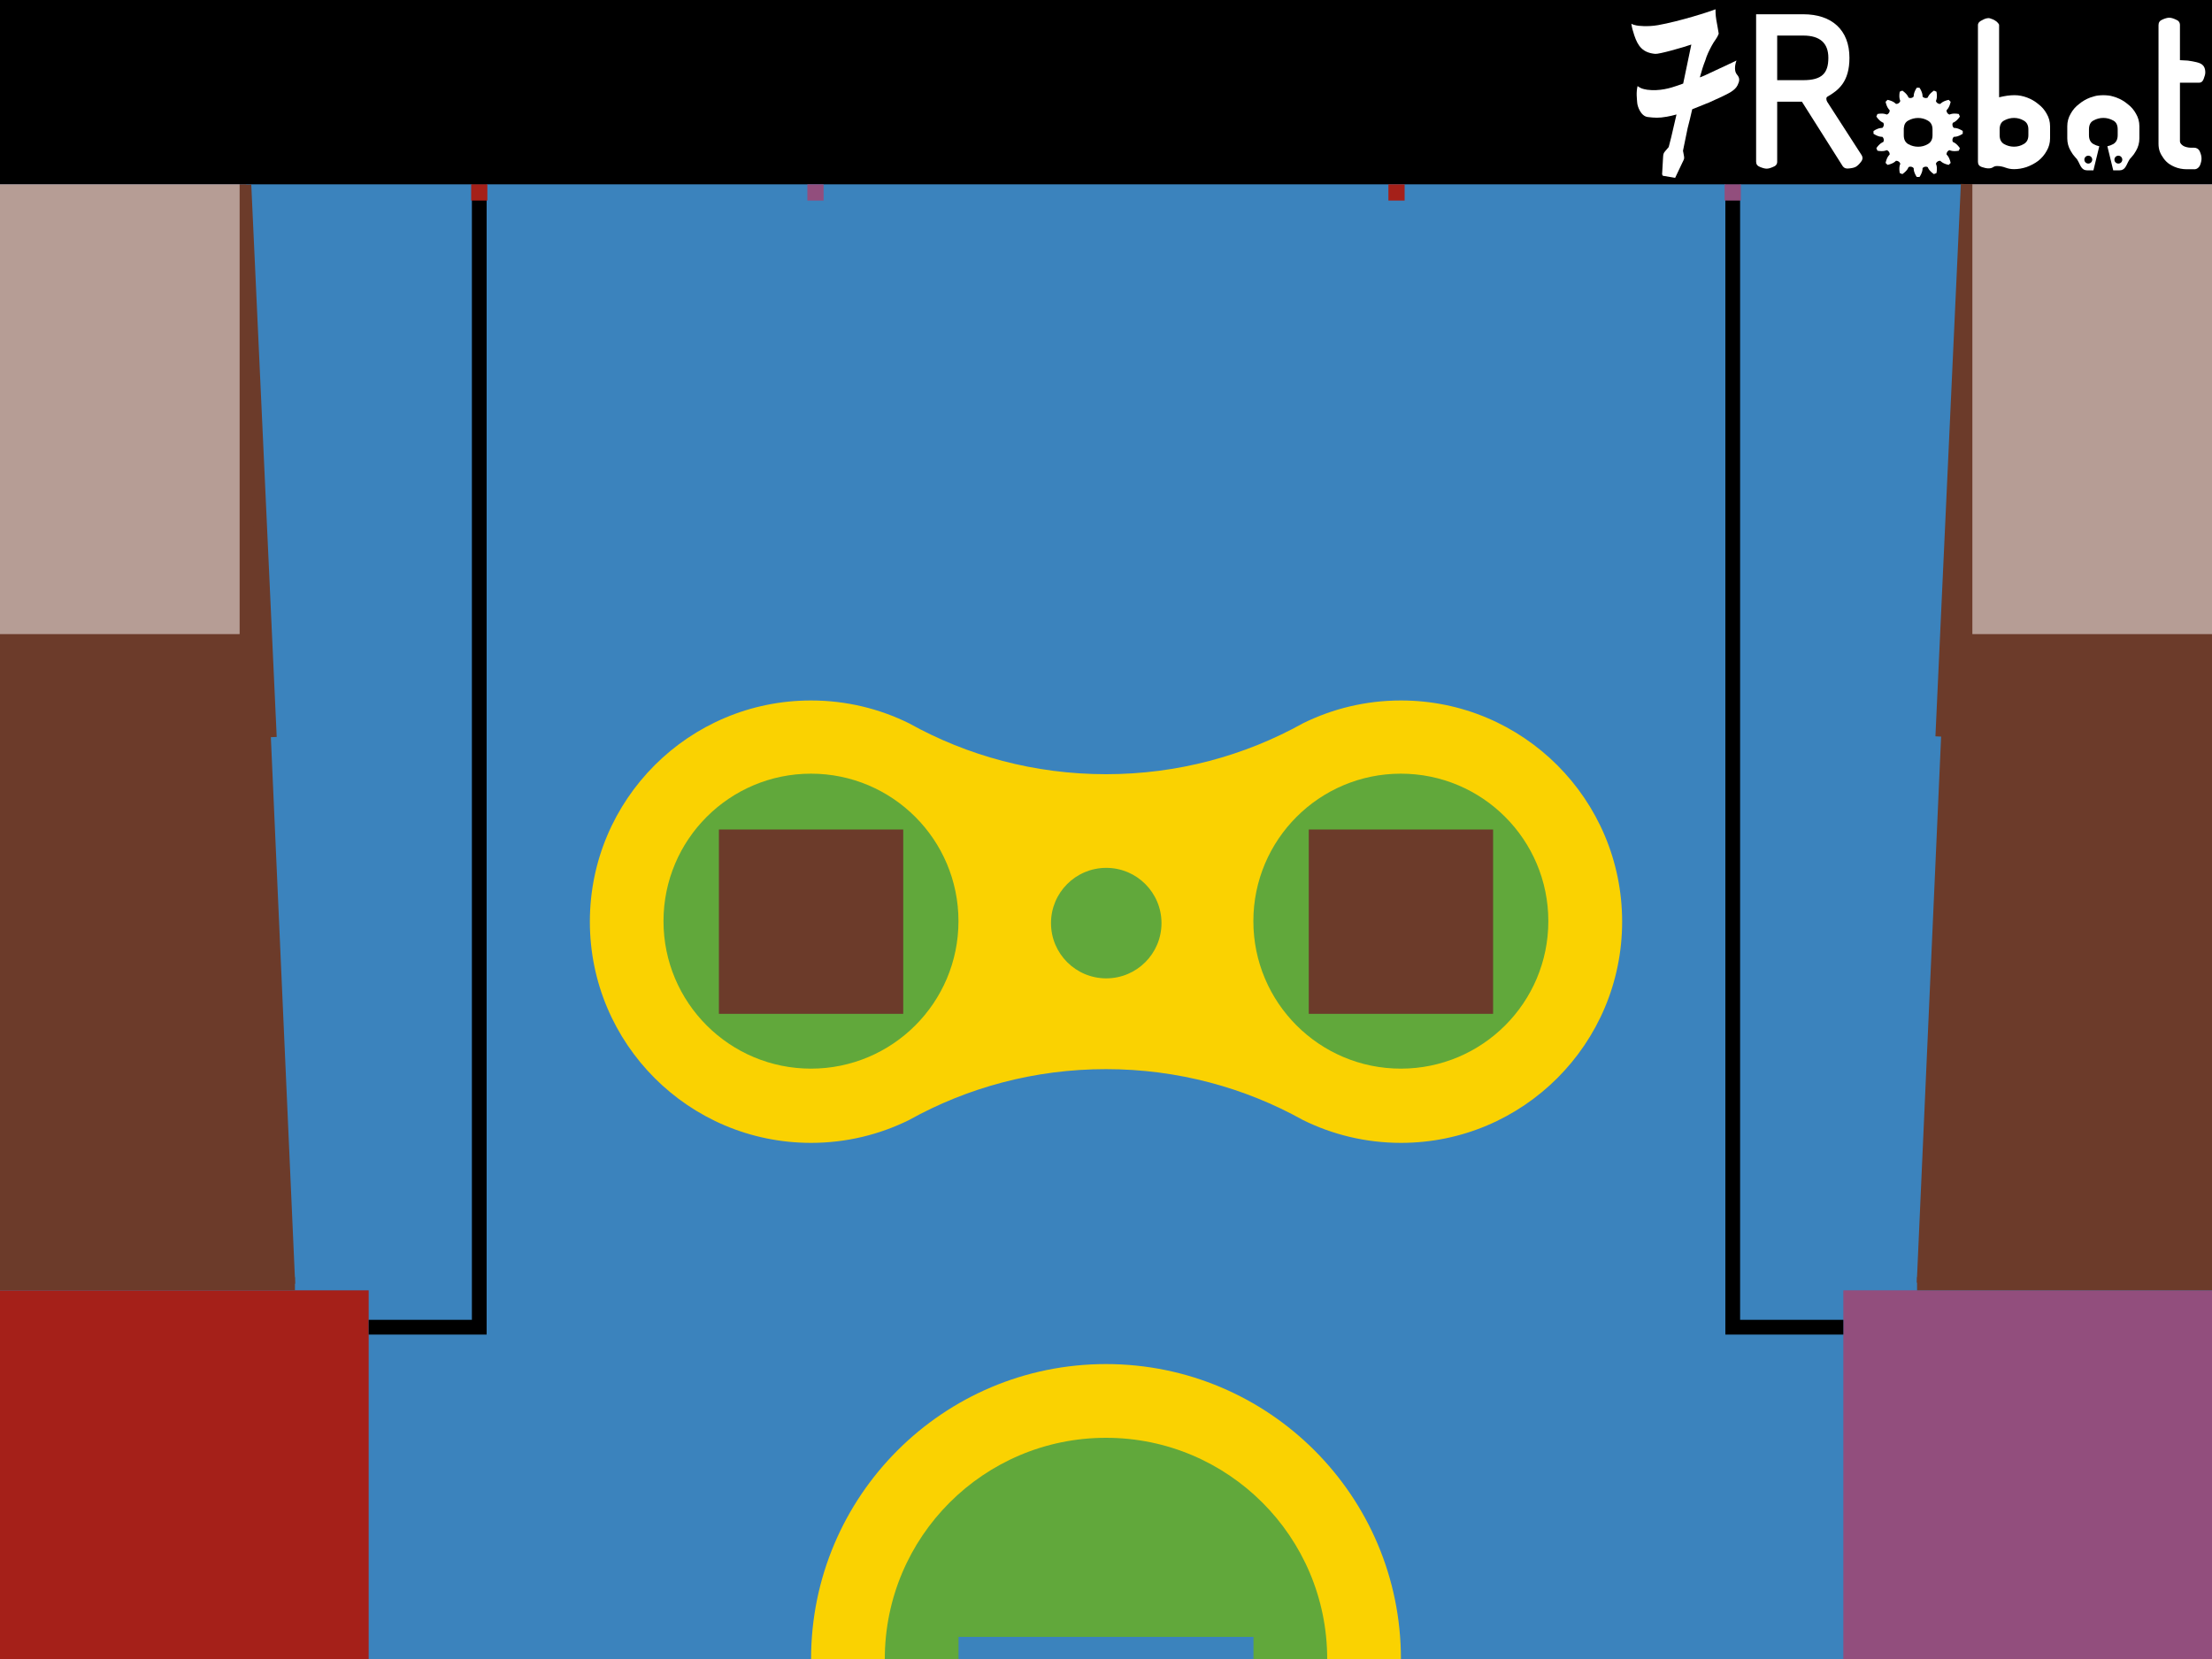 <?xml version="1.0" encoding="UTF-8" standalone="no"?>
<!-- Created with Inkscape (http://www.inkscape.org/) -->

<svg
   xmlns:dc="http://purl.org/dc/elements/1.1/"
   xmlns:cc="http://creativecommons.org/ns#"
   xmlns:rdf="http://www.w3.org/1999/02/22-rdf-syntax-ns#"
   xmlns:svg="http://www.w3.org/2000/svg"
   xmlns="http://www.w3.org/2000/svg"
   xmlns:sodipodi="http://sodipodi.sourceforge.net/DTD/sodipodi-0.dtd"
   xmlns:inkscape="http://www.inkscape.org/namespaces/inkscape"
   width="300"
   height="225"
   id="svg2"
   version="1.1"
   inkscape:version="0.48.2 r9819"
   sodipodi:docname="plateau.svg"
   inkscape:export-filename="/home/martin/Eurobot/ARM/plateau.png"
   inkscape:export-xdpi="96"
   inkscape:export-ydpi="96">
  <rect width="100%" height="100%" fill="#333333" stroke="none"/>
  <sodipodi:namedview
     id="base"
     pagecolor="#ffffff"
     bordercolor="#666666"
     borderopacity="1.0"
     inkscape:pageopacity="0.0"
     inkscape:pageshadow="2"
     inkscape:zoom="0.70710678"
     inkscape:cx="296.88543"
     inkscape:cy="9.7235541"
     inkscape:document-units="px"
     inkscape:current-layer="layer1"
     showgrid="false"
     showguides="true"
     inkscape:guide-bbox="true"
     inkscape:window-width="1366"
     inkscape:window-height="744"
     inkscape:window-x="0"
     inkscape:window-y="24"
     inkscape:window-maximized="1"
     fit-margin-top="0"
     fit-margin-left="0"
     fit-margin-right="0"
     fit-margin-bottom="0" />
  <defs
     id="defs4">
    <marker
       style="overflow:visible"
       id="Arrow1Lend"
       refX="0"
       refY="0"
       orient="auto"
       inkscape:stockid="Arrow1Lend">
      <path
         transform="matrix(-0.8,0,0,-0.8,-10,0)"
         style="fill-rule:evenodd;stroke:#000000;stroke-width:1pt;marker-start:none"
         d="M 0,0 5,-5 -12.5,0 5,5 0,0 z"
         id="path4504"
         inkscape:connector-curvature="0" />
    </marker>
    <marker
       style="overflow:visible"
       id="Arrow1Lstart"
       refX="0"
       refY="0"
       orient="auto"
       inkscape:stockid="Arrow1Lstart">
      <path
         transform="matrix(0.8,0,0,0.8,10,0)"
         style="fill-rule:evenodd;stroke:#000000;stroke-width:1pt;marker-start:none"
         d="M 0,0 5,-5 -12.5,0 5,5 0,0 z"
         id="path4501"
         inkscape:connector-curvature="0" />
    </marker>
    <marker
       style="overflow:visible"
       id="Arrow1LendS"
       refX="0"
       refY="0"
       orient="auto"
       inkscape:stockid="Arrow1LendS">
      <path
         transform="matrix(-0.8,0,0,-0.8,-10,0)"
         style="fill:#ffffff;fill-rule:evenodd;stroke:#ffffff;stroke-width:1pt;marker-start:none"
         d="M 0,0 5,-5 -12.5,0 5,5 0,0 z"
         id="path5321"
         inkscape:connector-curvature="0" />
    </marker>
  </defs>
  <g
     transform="translate(0,-827.362)"
     id="layer1"
     inkscape:groupmode="layer"
     inkscape:label="Calque 1">
    <path
       inkscape:connector-curvature="0"
       id="path3830-0"
       d="m 580,1052.362 c 0,-16.569 -13.431,-30 -30,-30 -16.569,0 -30,13.431 -30,30 l 60,0 z"
       style="fill:#ffffff;fill-opacity:0.941;fill-rule:evenodd;stroke:none"
       inkscape:export-filename="/home/martin/Eurobot/ARM/obstacles.png"
       inkscape:export-xdpi="191.19403"
       inkscape:export-ydpi="191.19403" />
    <path
       style="fill:#ffffff;fill-opacity:1;stroke:none"
       d="m 400,852.362 0,149.091 40.031,0 -6.631,-149.091 z"
       id="path4143-1"
       inkscape:connector-curvature="0"
       sodipodi:nodetypes="ccccc"
       inkscape:export-filename="/home/martin/Eurobot/ARM/obstacles.png"
       inkscape:export-xdpi="191.19403"
       inkscape:export-ydpi="191.19403" />
    <path
       sodipodi:nodetypes="ccccc"
       inkscape:connector-curvature="0"
       id="path4139-7"
       d="m 700,852.362 0,148.951 -40.039,0 L 666.6,852.362 z"
       style="fill:#ffffff;fill-opacity:1;stroke:none"
       inkscape:export-filename="/home/martin/Eurobot/ARM/obstacles.png"
       inkscape:export-xdpi="191.19403"
       inkscape:export-ydpi="191.19403" />
    <rect
       transform="scale(-1,-1)"
       y="-913.362"
       x="-432.5"
       height="61"
       width="32.5"
       id="rect3868-7-2"
       style="opacity:0.5;fill:#ffffff;fill-opacity:1;fill-rule:evenodd;stroke:none"
       inkscape:export-filename="/home/martin/Eurobot/ARM/obstacles.png"
       inkscape:export-xdpi="191.19403"
       inkscape:export-ydpi="191.19403" />
    <rect
       transform="scale(-1,-1)"
       y="-913.362"
       x="-700"
       height="61"
       width="32.5"
       id="rect3868-0"
       style="opacity:0.5;fill:#ffffff;fill-opacity:1;fill-rule:evenodd;stroke:none"
       inkscape:export-filename="/home/martin/Eurobot/ARM/obstacles.png"
       inkscape:export-xdpi="191.19403"
       inkscape:export-ydpi="191.19403" />
    <path
       sodipodi:nodetypes="ccc"
       inkscape:connector-curvature="0"
       id="path3870-2-1"
       d="m 450,1007.362 15,0 0,-155"
       style="fill:none;stroke:#000000;stroke-width:2;stroke-linecap:butt;stroke-linejoin:miter;stroke-miterlimit:4;stroke-opacity:1;stroke-dasharray:none"
       inkscape:export-filename="/home/martin/Eurobot/ARM/obstacles.png"
       inkscape:export-xdpi="191.19403"
       inkscape:export-ydpi="191.19403" />
    <path
       sodipodi:nodetypes="ccc"
       inkscape:connector-curvature="0"
       id="path3870-5"
       d="m 650,1007.362 -15,0 0,-155"
       style="fill:none;stroke:#000000;stroke-width:2;stroke-linecap:butt;stroke-linejoin:miter;stroke-miterlimit:4;stroke-opacity:1;stroke-dasharray:none"
       inkscape:export-filename="/home/martin/Eurobot/ARM/obstacles.png"
       inkscape:export-xdpi="191.19403"
       inkscape:export-ydpi="191.19403" />
    <rect
       transform="scale(-1,-1)"
       style="fill:#ffffff;fill-opacity:1;fill-rule:evenodd;stroke:none"
       id="rect3808-7"
       width="50"
       height="50"
       x="-700"
       y="-1052.362"
       inkscape:export-filename="/home/martin/Eurobot/ARM/obstacles.png"
       inkscape:export-xdpi="191.19403"
       inkscape:export-ydpi="191.19403" />
    <rect
       transform="scale(-1,-1)"
       style="fill:#ffffff;fill-opacity:1;fill-rule:evenodd;stroke:none"
       id="rect3808-9-0"
       width="50"
       height="50"
       x="-450"
       y="-1052.362"
       inkscape:export-filename="/home/martin/Eurobot/ARM/obstacles.png"
       inkscape:export-xdpi="191.19403"
       inkscape:export-ydpi="191.19403" />
    <path
       inkscape:connector-curvature="0"
       id="path3828-4"
       d="m 590,1052.362 c 0,-22.091 -17.909,-40 -40,-40 -22.091,0 -40,17.909 -40,40 l 80,0 z"
       style="fill:#ffffff;fill-opacity:1;fill-rule:evenodd;stroke:none"
       inkscape:export-filename="/home/martin/Eurobot/ARM/obstacles.png"
       inkscape:export-xdpi="191.19403"
       inkscape:export-ydpi="191.19403" />
    <path
       sodipodi:type="arc"
       style="fill:#ffffff;fill-opacity:0.941;fill-rule:evenodd;stroke:none"
       id="path3830-3-3-3-6"
       sodipodi:cx="149.75"
       sodipodi:cy="887.11218"
       sodipodi:rx="31.75"
       sodipodi:ry="31.75"
       d="m 181.5,887.112 a 31.75,31.75 0 1 1 -63.5,0 31.75,31.75 0 1 1 63.5,0 z"
       transform="matrix(-0.236,0,0,-0.236,585.374,1161.916)"
       inkscape:export-filename="/home/martin/Eurobot/ARM/obstacles.png"
       inkscape:export-xdpi="191.19403"
       inkscape:export-ydpi="191.19403" />
    <rect
       y="827.362"
       x="0"
       height="225"
       width="300"
       id="rect4168"
       style="fill:#000000;fill-opacity:1;fill-rule:evenodd;stroke:none" />
    <rect
       transform="scale(-1,-1)"
       y="-1052.362"
       x="-300"
       height="200"
       width="300"
       id="rect3020"
       style="fill:#3b83bd;fill-opacity:1;fill-rule:evenodd;stroke:none" />
    <path
       sodipodi:nodetypes="ccccc"
       inkscape:connector-curvature="0"
       id="path4139"
       d="m 300,852.362 0,148.951 -40.039,0 L 266.6,852.362 z"
       style="fill:#6c3b2a;fill-opacity:1;stroke:none" />
    <path
       style="fill:#6c3b2a;fill-opacity:1;stroke:none"
       d="m 0,852.362 0,149.091 40.031,0 -6.631,-149.091 z"
       id="path4143"
       inkscape:connector-curvature="0"
       sodipodi:nodetypes="ccccc" />
    <path
       inkscape:connector-curvature="0"
       id="path3828-6"
       d="m 190,982.362 c 16.569,0 30,-13.431 30,-30 0,-16.569 -13.431,-30 -30,-30 -4.764,0 -9.279,1.118 -13.281,3.094 -7.91,4.404 -17.023,6.906 -26.719,6.906 -9.696,0 -18.809,-2.502 -26.719,-6.906 -4.002,-1.976 -8.517,-3.094 -13.281,-3.094 -16.569,0 -30,13.431 -30,30 0,16.569 13.431,30 30,30 4.764,0 9.279,-1.118 13.281,-3.094 7.91,-4.404 17.023,-6.906 26.719,-6.906 9.696,0 18.809,2.502 26.719,6.906 4.002,1.976 8.517,3.094 13.281,3.094 z"
       style="fill:#fad201;fill-opacity:1;fill-rule:evenodd;stroke:none" />
    <path
       sodipodi:type="arc"
       style="fill:#57a63f;fill-opacity:0.941;fill-rule:evenodd;stroke:none"
       id="path3830-3"
       sodipodi:cx="149.75"
       sodipodi:cy="887.11218"
       sodipodi:rx="31.75"
       sodipodi:ry="31.75"
       d="m 181.5,887.112 c 0,17.535 -14.215,31.75 -31.75,31.75 -17.535,0 -31.75,-14.215 -31.75,-31.75 0,-17.535 14.215,-31.75 31.75,-31.75 17.535,0 31.75,14.215 31.75,31.75 z"
       transform="matrix(-0.63,0,0,-0.63,284.331,1511.173)" />
    <rect
       transform="scale(-1,-1)"
       style="fill:#924e7d;fill-opacity:1;fill-rule:evenodd;stroke:none"
       id="rect3808"
       width="50"
       height="50"
       x="-300"
       y="-1052.362" />
    <rect
       transform="scale(-1,-1)"
       style="fill:#a52019;fill-opacity:1;fill-rule:evenodd;stroke:none"
       id="rect3808-9"
       width="50"
       height="50"
       x="-50"
       y="-1052.362" />
    <path
       inkscape:connector-curvature="0"
       id="path3828"
       d="m 190,1052.362 c 0,-22.091 -17.909,-40 -40,-40 -22.091,0 -40,17.909 -40,40 l 80,0 z"
       style="fill:#fad201;fill-opacity:1;fill-rule:evenodd;stroke:none" />
    <path
       inkscape:connector-curvature="0"
       id="path3830"
       d="m 180,1052.362 c 0,-16.569 -13.431,-30 -30,-30 -16.569,0 -30,13.431 -30,30 l 60,0 z"
       style="fill:#57a63f;fill-opacity:0.941;fill-rule:evenodd;stroke:none" />
    <path
       sodipodi:type="arc"
       style="fill:#57a63f;fill-opacity:0.941;fill-rule:evenodd;stroke:none"
       id="path3830-3-3"
       sodipodi:cx="149.75"
       sodipodi:cy="887.11218"
       sodipodi:rx="31.75"
       sodipodi:ry="31.75"
       d="m 181.5,887.112 c 0,17.535 -14.215,31.75 -31.75,31.75 -17.535,0 -31.75,-14.215 -31.75,-31.75 0,-17.535 14.215,-31.75 31.75,-31.75 17.535,0 31.75,14.215 31.75,31.75 z"
       transform="matrix(-0.63,0,0,-0.63,204.331,1511.173)" />
    <path
       sodipodi:nodetypes="ccc"
       inkscape:connector-curvature="0"
       id="path3870"
       d="m 250,1007.362 -15,0 0,-155"
       style="fill:none;stroke:#000000;stroke-width:2;stroke-linecap:butt;stroke-linejoin:miter;stroke-miterlimit:4;stroke-opacity:1;stroke-dasharray:none" />
    <path
       sodipodi:nodetypes="ccc"
       inkscape:connector-curvature="0"
       id="path3870-2"
       d="m 50,1007.362 15,0 0,-155"
       style="fill:none;stroke:#000000;stroke-width:2;stroke-linecap:butt;stroke-linejoin:miter;stroke-miterlimit:4;stroke-opacity:1;stroke-dasharray:none" />
    <path
       sodipodi:type="arc"
       style="fill:#57a63f;fill-opacity:0.941;fill-rule:evenodd;stroke:none"
       id="path3830-3-3-3"
       sodipodi:cx="149.75"
       sodipodi:cy="887.11218"
       sodipodi:rx="31.75"
       sodipodi:ry="31.75"
       d="m 181.5,887.112 c 0,17.535 -14.215,31.75 -31.75,31.75 -17.535,0 -31.75,-14.215 -31.75,-31.75 0,-17.535 14.215,-31.75 31.75,-31.75 17.535,0 31.75,14.215 31.75,31.75 z"
       transform="matrix(-0.236,0,0,-0.236,185.374,1161.916)" />
    <rect
       transform="scale(-1,-1)"
       ry="0"
       y="-1002.362"
       x="-300"
       height="1.8"
       width="40"
       id="rect3995"
       style="fill:#6c3b2a;fill-opacity:1;stroke:none" />
    <rect
       transform="scale(-1,-1)"
       ry="0"
       y="-1002.362"
       x="-40"
       height="1.8"
       width="40"
       id="rect3995-3"
       style="fill:#6c3b2a;fill-opacity:1;stroke:none" />
    <rect
       inkscape:transform-center-y="37.459871"
       transform="matrix(-0.046,0.999,-0.999,-0.046,0,0)"
       inkscape:transform-center-x="1.7347172"
       ry="0"
       y="-306.644"
       x="839.117"
       height="1.8"
       width="75"
       id="rect3995-2"
       style="fill:#6c3b2a;fill-opacity:1;stroke:none" />
    <rect
       transform="scale(-1,-1)"
       y="-854.562"
       x="-190.5"
       height="2.2"
       width="2.2"
       id="rect4033"
       style="fill:#a52019;fill-opacity:1;fill-rule:evenodd;stroke:none" />
    <rect
       transform="scale(-1,-1)"
       y="-854.562"
       x="-236.1"
       height="2.2"
       width="2.2"
       id="rect4033-4"
       style="fill:#924e7d;fill-opacity:1;fill-rule:evenodd;stroke:none" />
    <rect
       transform="scale(1,-1)"
       style="fill:#924e7d;fill-opacity:1;fill-rule:evenodd;stroke:none"
       id="rect4062"
       width="2.2"
       height="2.2"
       x="109.5"
       y="-854.562" />
    <rect
       transform="scale(1,-1)"
       style="fill:#a52019;fill-opacity:1;fill-rule:evenodd;stroke:none"
       id="rect4064"
       width="2.2"
       height="2.2"
       x="63.9"
       y="-854.562" />
    <rect
       transform="scale(-1,-1)"
       y="-964.862"
       x="-202.5"
       height="25"
       width="25"
       id="rect4119"
       style="fill:#6c3b2a;fill-opacity:1;fill-rule:evenodd;stroke:none" />
    <rect
       transform="scale(-1,-1)"
       y="-964.862"
       x="-122.5"
       height="25"
       width="25"
       id="rect4119-3"
       style="fill:#6c3b2a;fill-opacity:1;fill-rule:evenodd;stroke:none" />
    <rect
       style="fill:#6c3b2a;fill-opacity:1;stroke:none"
       id="rect4147"
       width="75"
       height="1.8"
       x="852.995"
       y="-6.965"
       ry="0"
       inkscape:transform-center-x="-1.7347082"
       transform="matrix(0.046,0.999,0.999,-0.046,0,0)"
       inkscape:transform-center-y="37.459782" />
    <rect
       transform="scale(-1,-1)"
       y="-913.362"
       x="-300"
       height="61"
       width="32.5"
       id="rect3868"
       style="opacity:0.5;fill:#ffffff;fill-opacity:1;fill-rule:evenodd;stroke:none" />
    <rect
       transform="scale(-1,-1)"
       y="-913.362"
       x="-32.5"
       height="61"
       width="32.5"
       id="rect3868-7"
       style="opacity:0.5;fill:#ffffff;fill-opacity:1;fill-rule:evenodd;stroke:none" />
    <g
       style="fill:#ffffff;stroke:none"
       transform="matrix(0.064,0,0,0.064,317.828,871.171)"
       id="g5127">
      <path
         inkscape:connector-curvature="0"
         style="font-size:40px;font-style:normal;font-variant:normal;font-weight:bold;font-stretch:normal;line-height:125%;letter-spacing:0px;word-spacing:0px;fill:#ffffff;fill-opacity:1;stroke:none;font-family:Lucid Type A BRK;-inkscape-font-specification:Lucid Type A BRK Bold"
         d="m -1330.655,-664.868 c -11.937,4.994 -76.96,25.724 -122.031,33.656 -22.158,3.908 -43.067,1.325 -45.688,0.594 -3.416,-0.911 -7.257,-1.492 -10.688,-3.625 1.249,8.2 2.743,14.063 6.219,24.5 7.913,23.759 18.402,36.983 44.375,39.406 8.31,0.775 58.256,-13.421 76.531,-19.781 -5.747,27.41 -11.452,55.141 -17.25,82.688 -3.955,1.42 -7.989,2.857 -12.125,4.312 -14.108,4.957 -37.733,12.289 -64.25,8.781 -10.677,-1.922 -13.136,-2.779 -20.312,-7.75 -3.365,13.776 -1.273,27.298 -0.781,35.156 0.491,7.858 7.587,28.653 22.406,30.406 14.82,1.753 23.138,2.369 40.344,-0.656 6.745,-1.186 13.683,-2.841 20.562,-4.75 -3.648,16.306 -7.368,32.396 -11.188,48.156 l -5.344,20.875 -7.312,8.594 c -3.906,4.564 -4.223,6.19 -4.688,14.25 l -2,35 1.5,3 26.156,4.406 15.188,-32.031 c 3.426,-7.228 4.676,-8.128 3.562,-14.031 l -2.125,-11.375 9.812,-47.75 c 3.171,-11.709 6.404,-25.556 9.719,-40.125 17.813,-6.74 31.273,-12.934 33.531,-13.344 10.176,-4.654 20.355,-9.315 30.531,-13.969 13.117,-6.388 26.559,-12.553 31.938,-23.406 4.432,-9.056 5.617,-15.178 -1.375,-23.125 -5.407,-6.398 -4.812,-18.656 -0.781,-29.5 -6.805,3.419 -2.198,1.177 -8.969,4.344 l -59.406,27.781 c -0.957,0.448 -4.615,1.883 -9.312,3.688 3.641,-13.391 7.467,-25.771 11.562,-35.906 3.224,-11.158 7.877,-20.313 13.406,-30.844 6.147,-11.807 10.453,-14.055 15.062,-25.906 l 0,-0.031 c -0.7,-5.595 -4.127,-23.362 -5.156,-29.406 -1.77,-10.457 -1.735,-20.754 -1.625,-22.281 z"
         id="path3630-8" />
      <path
         inkscape:connector-curvature="0"
         style="font-size:40px;font-style:normal;font-variant:normal;font-weight:bold;font-stretch:normal;line-height:125%;letter-spacing:0px;word-spacing:0px;fill:#ffffff;fill-opacity:1;stroke:none;font-family:Lucid Type A BRK;-inkscape-font-specification:Lucid Type A BRK Bold"
         d="m -1244.64,-654.297 0,312.625 c 0,5.201 2.709,8.825 8.156,10.906 5.81,2.427 10.556,3.656 14.188,3.656 3.631,-5e-4 8.146,-1.23 13.594,-3.656 5.81,-2.081 8.719,-5.705 8.719,-10.906 l 0,-127.344 52.406,0 85.938,135.844 0.938,1.375 c 2.896,3.717 7.227,5.135 13,4.219 6.297,-0.525 11.099,-1.709 14.406,-3.531 3.307,-1.824 6.952,-5.31 10.906,-10.438 3.424,-4.156 4.143,-8.352 2.188,-12.594 l -0.75,-1.438 -73,-113.156 c -2.361,-3.905 -2.636,-9.172 0.219,-10.812 23.722,-13.645 46.875,-31.575 46.875,-82.406 0,-59.355 -37.599,-92.344 -97.781,-92.344 l -100,0 z m 44.656,45.156 55.344,0 c 35.703,0 53.094,16.268 53.094,47.188 0,33.016 -14.073,47.312 -53.094,47.312 l -55.344,0 0,-94.5 z"
         id="path3628-1" />
      <path
         inkscape:connector-curvature="0"
         style="font-size:40px;font-style:normal;font-variant:normal;font-weight:bold;font-stretch:normal;line-height:125%;letter-spacing:0px;word-spacing:0px;fill:#ffffff;fill-opacity:1;stroke:none;font-family:Lucid Type A BRK;-inkscape-font-specification:Lucid Type A BRK Bold"
         d="m -751.828,-646.14 c -1.846,0 -4.072,0.356 -6.656,1.094 -2.215,0.739 -4.603,1.836 -7.188,3.312 -2.584,1.108 -4.81,2.592 -6.656,4.438 -1.477,1.846 -2.219,3.879 -2.219,6.094 l 0,289.656 c 0,5.538 2.775,9.217 8.312,11.062 5.538,1.845 10.152,2.781 13.844,2.781 4.061,0 7.191,-0.742 9.406,-2.219 2.584,-1.845 5.552,-2.75 8.875,-2.75 5.907,0 11.812,1.097 17.719,3.312 5.907,2.215 11.974,3.312 18.25,3.312 8.86,0 17.733,-1.484 26.594,-4.438 9.229,-3.323 17.523,-7.744 24.906,-13.281 7.383,-5.907 13.32,-12.909 17.75,-21.031 4.799,-8.122 7.187,-16.995 7.188,-26.594 l 0,-25.5 c -1e-4,-9.598 -2.388,-18.472 -7.188,-26.594 -4.43,-8.122 -10.367,-14.931 -17.75,-20.469 -7.014,-5.907 -14.952,-10.521 -23.812,-13.844 -8.86,-3.322 -17.702,-5 -26.562,-5 -4.799,0 -9.962,0.356 -15.5,1.094 -5.168,0.739 -10.912,1.867 -17.188,3.344 l 0,-152.844 c 0,-1.476 -0.904,-3.123 -2.75,-4.969 -1.477,-1.845 -3.51,-3.523 -6.094,-5 -2.215,-1.476 -4.603,-2.573 -7.188,-3.312 -2.584,-1.107 -4.617,-1.656 -6.094,-1.656 z m 53.688,211.531 c 7.383,2e-4 14.224,1.84 20.5,5.531 6.645,3.692 9.969,9.952 9.969,18.812 l 0,12.25 c 0,8.86 -3.324,15.121 -9.969,18.812 -6.276,3.692 -13.117,5.531 -20.5,5.531 -7.384,2e-4 -14.386,-1.839 -21.031,-5.531 -6.276,-3.692 -9.406,-9.952 -9.406,-18.812 l 0,-12.25 c 0,-9.229 3.13,-15.49 9.406,-18.812 6.645,-3.692 13.648,-5.531 21.031,-5.531 z"
         id="path3626-3" />
      <path
         sodipodi:nodetypes="cccsssszccsszsccccccccccc"
         inkscape:connector-curvature="0"
         id="path3622-7"
         d="m -383.576,-643.114 c -5.538,2.215 -8.313,6.088 -8.312,11.625 l -0.019,251.415 c -0.002,12.933 3.606,21.334 10.988,31.467 7.273,9.982 15.453,14.312 22.531,17.439 8.183,3.616 17.397,5.296 26.078,5.312 l 16.802,0.031 c 4.549,0.008 9.609,-3.455 11.853,-9.188 2.244,-5.732 2.966,-10.312 2.875,-14.031 -0.092,-3.719 -0.844,-8.519 -3.594,-14.406 -2.266,-5.284 -6.869,-8.083 -12.071,-8.094 l -7.884,-0.016 c -4.76,-0.01 -12.144,-1.79 -15.526,-4.137 -3.382,-2.346 -6.627,-5.413 -6.627,-9.535 l 0,-124.048 40.438,0 c 4.799,3e-4 8.123,-2.775 9.969,-8.312 2.215,-5.537 3.312,-9.99 3.312,-13.312 -2e-4,-10.337 -3.873,-16.262 -11.625,-19.585 -7.753,-3.322 -25.469,-5.625 -25.469,-5.625 l -16.625,-0.905 0,-74.471 c -10e-5,-5.537 -2.937,-9.41 -8.844,-11.625 -5.538,-2.583 -10.152,-3.875 -13.844,-3.875 -3.692,5e-5 -8.499,1.291 -14.406,3.875 z"
         style="font-size:40px;font-style:normal;font-variant:normal;font-weight:bold;font-stretch:normal;line-height:125%;letter-spacing:0px;word-spacing:0px;fill:#ffffff;fill-opacity:1;stroke:none;font-family:Lucid Type A BRK;-inkscape-font-specification:Lucid Type A BRK Bold" />
      <path
         inkscape:connector-curvature="0"
         style="font-size:40px;font-style:normal;font-variant:normal;font-weight:bold;font-stretch:normal;line-height:125%;letter-spacing:0px;word-spacing:0px;fill:#ffffff;fill-opacity:1;stroke:none;font-family:Lucid Type A BRK;-inkscape-font-specification:Lucid Type A BRK Bold"
         d="m -901.328,-498.64 c -0.98,0 -1.958,0.033 -2.938,0.062 -3.497,5.322 -5.149,9.868 -5.875,12.969 -0.726,3.1 -0.531,4.75 -0.531,4.75 l 0.062,0.562 c -1.054,1.538 -2.576,2.812 -5.25,3.344 -2.613,0.52 -4.485,-0.026 -6.031,-1 l -0.188,-0.656 c 0,0 -0.455,-1.57 -2.312,-4.156 -1.857,-2.586 -5.138,-6.171 -10.406,-9.75 -1.834,0.694 -3.65,1.444 -5.438,2.25 -1.194,6.255 -0.984,11.108 -0.469,14.25 0.516,3.142 1.312,4.562 1.312,4.562 l 0.281,0.5 c -0.384,1.821 -1.298,3.581 -3.562,5.094 -2.222,1.485 -4.166,1.69 -5.969,1.375 l -0.406,-0.5 c 0,0 -1.013,-1.29 -3.719,-2.969 -2.706,-1.679 -7.107,-3.741 -13.344,-5.031 -1.429,1.343 -2.814,2.727 -4.156,4.156 1.29,6.236 3.352,10.638 5.031,13.344 1.679,2.706 2.969,3.719 2.969,3.719 l 0.438,0.344 c 0.348,1.841 0.175,3.82 -1.344,6.094 -1.488,2.227 -3.208,3.166 -5,3.562 l -0.562,-0.312 c 0,0 -1.42,-0.797 -4.562,-1.312 -3.142,-0.515 -7.995,-0.757 -14.25,0.438 -0.806,1.787 -1.556,3.604 -2.25,5.438 3.579,5.268 7.164,8.549 9.75,10.406 2.587,1.857 4.156,2.312 4.156,2.312 l 0.562,0.156 c 1.004,1.554 1.59,3.444 1.062,6.094 -0.528,2.654 -1.787,4.166 -3.312,5.219 l -0.594,-0.062 c 0,0 -1.618,-0.195 -4.719,0.531 -3.1,0.726 -7.678,2.378 -13,5.875 -0.061,1.96 -0.061,3.915 0,5.875 5.322,3.497 9.9,5.18 13,5.906 3.1,0.726 4.719,0.531 4.719,0.531 l 0.625,-0.094 c 1.516,1.053 2.756,2.577 3.281,5.219 0.527,2.65 -0.059,4.536 -1.062,6.094 l -0.562,0.156 c 0,0 -1.57,0.455 -4.156,2.312 -2.586,1.857 -6.171,5.138 -9.75,10.406 0.694,1.834 1.444,3.65 2.25,5.438 6.255,1.194 11.108,0.984 14.25,0.469 3.142,-0.516 4.562,-1.312 4.562,-1.312 l 0.562,-0.312 c 1.792,0.397 3.512,1.336 5,3.562 1.509,2.259 1.714,4.235 1.375,6.062 l -0.469,0.344 c 0,0 -1.29,1.013 -2.969,3.719 -1.679,2.706 -3.741,7.107 -5.031,13.344 1.343,1.429 2.727,2.814 4.156,4.156 6.237,-1.29 10.638,-3.352 13.344,-5.031 2.706,-1.679 3.719,-2.938 3.719,-2.938 l 0.438,-0.531 c 1.794,-0.307 3.728,-0.102 5.938,1.375 2.264,1.513 3.178,3.269 3.562,5.094 l -0.281,0.5 c 0,0 -0.797,1.451 -1.312,4.594 -0.515,3.142 -0.726,7.994 0.469,14.25 1.787,0.806 3.604,1.556 5.438,2.25 5.268,-3.579 8.549,-7.164 10.406,-9.75 1.857,-2.587 2.312,-4.188 2.312,-4.188 l 0.188,-0.625 c 1.547,-0.979 3.415,-1.552 6.031,-1.031 2.674,0.532 4.197,1.802 5.25,3.344 l -0.062,0.594 c 0,0 -0.195,1.618 0.531,4.719 0.726,3.1 2.378,7.678 5.875,13 1.96,0.061 3.915,0.061 5.875,0 3.497,-5.322 5.149,-9.9 5.875,-13 0.726,-3.1 0.562,-4.719 0.562,-4.719 l -0.094,-0.719 c 1.052,-1.491 2.578,-2.7 5.188,-3.219 2.663,-0.53 4.566,0.05 6.125,1.062 l 0.156,0.594 c 0,0 0.455,1.601 2.312,4.188 1.857,2.586 5.138,6.171 10.406,9.75 1.834,-0.694 3.65,-1.444 5.438,-2.25 1.194,-6.255 0.984,-11.108 0.469,-14.25 -0.516,-3.142 -1.312,-4.594 -1.312,-4.594 l -0.375,-0.625 c 0.401,-1.781 1.349,-3.489 3.562,-4.969 2.259,-1.509 4.231,-1.714 6.062,-1.375 l 0.406,0.531 c 0,0 1.013,1.259 3.719,2.938 2.706,1.679 7.107,3.741 13.344,5.031 1.429,-1.343 2.814,-2.727 4.156,-4.156 -1.29,-6.236 -3.353,-10.638 -5.031,-13.344 -1.679,-2.706 -2.969,-3.719 -2.969,-3.719 l -0.531,-0.406 c -0.323,-1.811 -0.118,-3.766 1.375,-6 1.504,-2.252 3.252,-3.174 5.062,-3.562 l 0.562,0.312 c 0,0 1.42,0.797 4.562,1.312 3.142,0.515 7.995,0.726 14.25,-0.469 0.806,-1.787 1.556,-3.604 2.25,-5.438 -3.579,-5.268 -7.164,-8.549 -9.75,-10.406 -2.587,-1.857 -4.156,-2.312 -4.156,-2.312 l -0.688,-0.188 c -0.983,-1.55 -1.522,-3.437 -1,-6.062 0.525,-2.642 1.768,-4.166 3.281,-5.219 l 0.688,0.094 c 0,0 1.619,0.195 4.719,-0.531 3.1,-0.726 7.678,-2.409 13,-5.906 0.061,-1.96 0.061,-3.915 0,-5.875 -5.322,-3.497 -9.9,-5.149 -13,-5.875 -3.1,-0.726 -4.719,-0.531 -4.719,-0.531 l -0.656,0.094 c -1.529,-1.053 -2.783,-2.588 -3.312,-5.25 -0.522,-2.626 0.017,-4.516 1,-6.062 l 0.688,-0.188 c 0,0 1.57,-0.455 4.156,-2.312 2.586,-1.857 6.171,-5.138 9.75,-10.406 -0.694,-1.834 -1.444,-3.65 -2.25,-5.438 -6.255,-1.194 -11.108,-0.953 -14.25,-0.438 -3.142,0.516 -4.562,1.312 -4.562,1.312 l -0.562,0.312 c -1.81,-0.388 -3.558,-1.311 -5.062,-3.562 -1.501,-2.247 -1.706,-4.209 -1.375,-6.031 l 0.531,-0.406 c 0,0 1.29,-1.013 2.969,-3.719 1.679,-2.706 3.741,-7.107 5.031,-13.344 -1.343,-1.429 -2.728,-2.814 -4.156,-4.156 -6.236,1.29 -10.638,3.352 -13.344,5.031 -2.706,1.679 -3.719,2.969 -3.719,2.969 l -0.375,0.469 c -1.841,0.348 -3.82,0.175 -6.094,-1.344 -2.214,-1.479 -3.162,-3.191 -3.562,-4.969 l 0.375,-0.625 c 0,0 0.797,-1.42 1.312,-4.562 0.515,-3.142 0.726,-7.995 -0.469,-14.25 -1.787,-0.806 -3.604,-1.556 -5.438,-2.25 -5.268,3.579 -8.549,7.164 -10.406,9.75 -1.857,2.586 -2.312,4.156 -2.312,4.156 l -0.156,0.625 c -1.557,1.006 -3.466,1.56 -6.125,1.031 -2.609,-0.519 -4.136,-1.731 -5.188,-3.219 l 0.094,-0.688 c 0,0 0.164,-1.65 -0.562,-4.75 -0.726,-3.1 -2.378,-7.647 -5.875,-12.969 -0.98,-0.031 -1.957,-0.062 -2.938,-0.062 z m 0.062,64.125 c 7.383,2e-4 14.193,1.84 20.469,5.531 6.645,3.692 9.969,9.984 9.969,18.844 l 0,12.219 c 0,8.86 -3.324,15.121 -9.969,18.812 -6.276,3.692 -13.085,5.531 -20.469,5.531 -7.384,2e-4 -14.417,-1.839 -21.062,-5.531 -1.961,-1.154 -3.622,-2.562 -4.969,-4.219 -0.539,-0.662 -1.028,-1.351 -1.469,-2.094 -1.984,-3.344 -2.969,-7.516 -2.969,-12.5 l 0,-12.219 c 0,-0.577 0.01,-1.134 0.031,-1.688 0.024,-0.554 0.076,-1.094 0.125,-1.625 0.343,-3.716 1.27,-6.881 2.812,-9.469 0.441,-0.739 0.93,-1.447 1.469,-2.094 1.347,-1.617 3.007,-2.93 4.969,-3.969 6.645,-3.692 13.679,-5.531 21.062,-5.531 z"
         id="path3620-6" />
      <path
         inkscape:connector-curvature="0"
         style="font-size:40px;font-style:normal;font-variant:normal;font-weight:bold;font-stretch:normal;line-height:125%;letter-spacing:0px;word-spacing:0px;fill:#ffffff;fill-opacity:1;stroke:none;font-family:Lucid Type A BRK;-inkscape-font-specification:Lucid Type A BRK Bold"
         d="m -508.859,-482.797 c -3.62,0 -8.825,0.435 -11.063,0.688 -2.237,0.253 -2.777,0.333 -4.219,0.656 -1.442,0.323 -8.018,1.98 -12.406,3.625 -8.86,3.323 -16.798,7.937 -23.812,13.844 -7.383,5.538 -13.289,12.347 -17.719,20.469 -4.799,8.122 -7.187,16.995 -7.188,26.594 l 0,25.5 c 0,9.599 2.388,18.472 7.188,26.594 2.77,5.077 6.108,9.729 10.031,13.938 3.557,3.393 5.265,6.75 6.906,10.031 4.054,8.105 7.051,17.256 17.719,17.281 l 13.563,0.031 12.437,-51.031 c -4.286,-0.883 -8.452,-2.425 -12.469,-4.656 -6.276,-3.692 -9.406,-9.952 -9.406,-18.812 l 0,-12.25 c 0,-9.229 3.13,-15.49 9.406,-18.812 6.645,-3.692 13.648,-5.531 21.031,-5.531 7.383,0 14.386,1.84 21.031,5.531 6.276,3.323 9.406,9.583 9.406,18.812 l 0,12.25 c 0,8.86 -3.13,15.121 -9.406,18.812 -4.016,2.232 -8.182,3.773 -12.469,4.656 l 12.438,51.031 13.562,-0.031 c 10.668,-0.026 13.665,-9.176 17.719,-17.281 1.641,-3.282 3.35,-6.638 6.906,-10.031 3.923,-4.208 7.261,-8.86 10.031,-13.938 4.799,-8.122 7.187,-16.995 7.188,-26.594 l 0,-25.5 c 0,-9.598 -2.389,-18.472 -7.188,-26.594 -4.43,-8.122 -10.335,-14.931 -17.719,-20.469 -7.014,-5.907 -14.952,-10.521 -23.813,-13.844 -4.388,-1.645 -10.964,-3.302 -12.406,-3.625 -1.442,-0.324 -1.981,-0.404 -4.219,-0.656 -2.237,-0.253 -7.442,-0.688 -11.062,-0.688 z m -31.844,128.188 c 4.615,0 8.344,3.76 8.344,8.375 0,4.615 -3.729,8.344 -8.344,8.344 -4.614,0 -8.344,-3.729 -8.344,-8.344 0,-4.615 3.729,-8.375 8.344,-8.375 z m 63.688,0 c 4.614,0 8.344,3.76 8.344,8.375 0,4.614 -3.729,8.344 -8.344,8.344 -4.615,0 -8.344,-3.729 -8.344,-8.344 0,-4.615 3.729,-8.375 8.344,-8.375 z"
         id="path3618-2" />
    </g>
    <rect
       transform="scale(-1,-1)"
       y="-1052.362"
       x="-170"
       height="3"
       width="40"
       id="rect4494"
       style="fill:#3b83bd;fill-opacity:1;fill-rule:evenodd;stroke:none" />
    <rect
       transform="scale(-1,-1)"
       y="-1052.362"
       x="-700"
       height="200"
       width="300"
       id="rect3020-1"
       style="fill:#ffffff;fill-opacity:1;fill-rule:evenodd;stroke:#000000;stroke-width:1;stroke-miterlimit:4;stroke-dasharray:none;stroke-opacity:1"
       inkscape:export-filename="/home/martin/Eurobot/ARM/obstacles.png"
       inkscape:export-xdpi="191.19403"
       inkscape:export-ydpi="191.19403" />
    <path
       inkscape:connector-curvature="0"
       id="path3828-6-1"
       d="m 590,982.362 c 16.569,0 30,-13.431 30,-30 0,-16.569 -13.431,-30 -30,-30 -4.764,0 -9.279,1.118 -13.281,3.094 -7.91,4.404 -17.023,6.906 -26.719,6.906 -9.696,0 -18.809,-2.502 -26.719,-6.906 -4.002,-1.976 -8.517,-3.094 -13.281,-3.094 -16.569,0 -30,13.431 -30,30 0,16.569 13.431,30 30,30 4.764,0 9.279,-1.118 13.281,-3.094 7.91,-4.404 17.023,-6.906 26.719,-6.906 9.696,0 18.809,2.502 26.719,6.906 4.002,1.976 8.517,3.094 13.281,3.094 z"
       style="fill:#cccccc;fill-opacity:1;fill-rule:evenodd;stroke:none"
       inkscape:export-filename="/home/martin/Eurobot/ARM/obstacles.png"
       inkscape:export-xdpi="191.19403"
       inkscape:export-ydpi="191.19403" />
    <path
       sodipodi:type="arc"
       style="fill:#999999;fill-opacity:0.941;fill-rule:evenodd;stroke:none"
       id="path3830-3-1"
       sodipodi:cx="149.75"
       sodipodi:cy="887.11218"
       sodipodi:rx="31.75"
       sodipodi:ry="31.75"
       d="m 181.5,887.112 a 31.75,31.75 0 1 1 -63.5,0 31.75,31.75 0 1 1 63.5,0 z"
       transform="matrix(-0.63,0,0,-0.63,684.331,1511.173)"
       inkscape:export-filename="/home/martin/Eurobot/ARM/obstacles.png"
       inkscape:export-xdpi="191.19403"
       inkscape:export-ydpi="191.19403" />
    <path
       sodipodi:type="arc"
       style="fill:#999999;fill-opacity:0.941;fill-rule:evenodd;stroke:none"
       id="path3830-3-3-8"
       sodipodi:cx="149.75"
       sodipodi:cy="887.11218"
       sodipodi:rx="31.75"
       sodipodi:ry="31.75"
       d="m 181.5,887.112 a 31.75,31.75 0 1 1 -63.5,0 31.75,31.75 0 1 1 63.5,0 z"
       transform="matrix(-0.63,0,0,-0.63,604.331,1511.173)"
       inkscape:export-filename="/home/martin/Eurobot/ARM/obstacles.png"
       inkscape:export-xdpi="191.19403"
       inkscape:export-ydpi="191.19403" />
    <rect
       transform="scale(-1,-1)"
       ry="0"
       y="-1002.362"
       x="-700"
       height="1.8"
       width="40"
       id="rect3995-6"
       style="fill:#000000;fill-opacity:1;stroke:none"
       inkscape:export-filename="/home/martin/Eurobot/ARM/obstacles.png"
       inkscape:export-xdpi="191.19403"
       inkscape:export-ydpi="191.19403" />
    <rect
       transform="scale(-1,-1)"
       ry="0"
       y="-1002.362"
       x="-440"
       height="1.8"
       width="40"
       id="rect3995-3-2"
       style="fill:#000000;fill-opacity:1;stroke:none"
       inkscape:export-filename="/home/martin/Eurobot/ARM/obstacles.png"
       inkscape:export-xdpi="191.19403"
       inkscape:export-ydpi="191.19403" />
    <rect
       inkscape:transform-center-y="37.459871"
       transform="matrix(-0.046,0.999,-0.999,-0.046,0,0)"
       inkscape:transform-center-x="1.7347172"
       ry="0"
       y="-706.216"
       x="820.614"
       height="1.8"
       width="75"
       id="rect3995-2-1"
       style="fill:#000000;fill-opacity:1;stroke:none"
       inkscape:export-filename="/home/martin/Eurobot/ARM/obstacles.png"
       inkscape:export-xdpi="191.19403"
       inkscape:export-ydpi="191.19403" />
    <rect
       transform="scale(-1,-1)"
       y="-854.562"
       x="-590.5"
       height="2.2"
       width="2.2"
       id="rect4033-9"
       style="fill:#000000;fill-opacity:1;fill-rule:evenodd;stroke:none"
       inkscape:export-filename="/home/martin/Eurobot/ARM/obstacles.png"
       inkscape:export-xdpi="191.19403"
       inkscape:export-ydpi="191.19403" />
    <rect
       transform="scale(-1,-1)"
       y="-854.562"
       x="-636.1"
       height="2.2"
       width="2.2"
       id="rect4033-4-6"
       style="fill:#000000;fill-opacity:1;fill-rule:evenodd;stroke:none"
       inkscape:export-filename="/home/martin/Eurobot/ARM/obstacles.png"
       inkscape:export-xdpi="191.19403"
       inkscape:export-ydpi="191.19403" />
    <rect
       transform="scale(1,-1)"
       style="fill:#000000;fill-opacity:1;fill-rule:evenodd;stroke:none"
       id="rect4062-4"
       width="2.2"
       height="2.2"
       x="509.5"
       y="-854.562"
       inkscape:export-filename="/home/martin/Eurobot/ARM/obstacles.png"
       inkscape:export-xdpi="191.19403"
       inkscape:export-ydpi="191.19403" />
    <rect
       transform="scale(1,-1)"
       style="fill:#000000;fill-opacity:1;fill-rule:evenodd;stroke:none"
       id="rect4064-8"
       width="2.2"
       height="2.2"
       x="463.9"
       y="-854.562"
       inkscape:export-filename="/home/martin/Eurobot/ARM/obstacles.png"
       inkscape:export-xdpi="191.19403"
       inkscape:export-ydpi="191.19403" />
    <rect
       transform="scale(-1,-1)"
       y="-964.862"
       x="-602.5"
       height="25"
       width="25"
       id="rect4119-0"
       style="fill:#000000;fill-opacity:1;fill-rule:evenodd;stroke:none"
       inkscape:export-filename="/home/martin/Eurobot/ARM/obstacles.png"
       inkscape:export-xdpi="191.19403"
       inkscape:export-ydpi="191.19403" />
    <rect
       transform="scale(-1,-1)"
       y="-964.862"
       x="-522.5"
       height="25"
       width="25"
       id="rect4119-3-8"
       style="fill:#000000;fill-opacity:1;fill-rule:evenodd;stroke:none"
       inkscape:export-filename="/home/martin/Eurobot/ARM/obstacles.png"
       inkscape:export-xdpi="191.19403"
       inkscape:export-ydpi="191.19403" />
    <rect
       style="fill:#000000;fill-opacity:1;stroke:none"
       id="rect4147-1"
       width="75"
       height="1.8"
       x="871.498"
       y="392.607"
       ry="0"
       inkscape:transform-center-x="-1.7347082"
       transform="matrix(0.046,0.999,0.999,-0.046,0,0)"
       inkscape:transform-center-y="37.459782"
       inkscape:export-filename="/home/martin/Eurobot/ARM/obstacles.png"
       inkscape:export-xdpi="191.19403"
       inkscape:export-ydpi="191.19403" />
    <rect
       transform="scale(-1,-1)"
       y="-1052.362"
       x="-570"
       height="3"
       width="40"
       id="rect4494-2"
       style="fill:#000000;fill-opacity:1;fill-rule:evenodd;stroke:none"
       inkscape:export-filename="/home/martin/Eurobot/ARM/obstacles.png"
       inkscape:export-xdpi="191.19403"
       inkscape:export-ydpi="191.19403" />
    <path
       transform="matrix(-0.063,0,0,-0.063,559.433,1008.243)"
       d="m 181.5,887.112 a 31.75,31.75 0 1 1 -63.5,0 31.75,31.75 0 1 1 63.5,0 z"
       sodipodi:ry="31.75"
       sodipodi:rx="31.75"
       sodipodi:cy="887.11218"
       sodipodi:cx="149.75"
       id="path4398"
       style="fill:#000000;fill-opacity:0.941;fill-rule:evenodd;stroke:none"
       sodipodi:type="arc"
       inkscape:export-filename="/home/martin/Eurobot/ARM/obstacles.png"
       inkscape:export-xdpi="191.19403"
       inkscape:export-ydpi="191.19403" />
  </g>
</svg>
